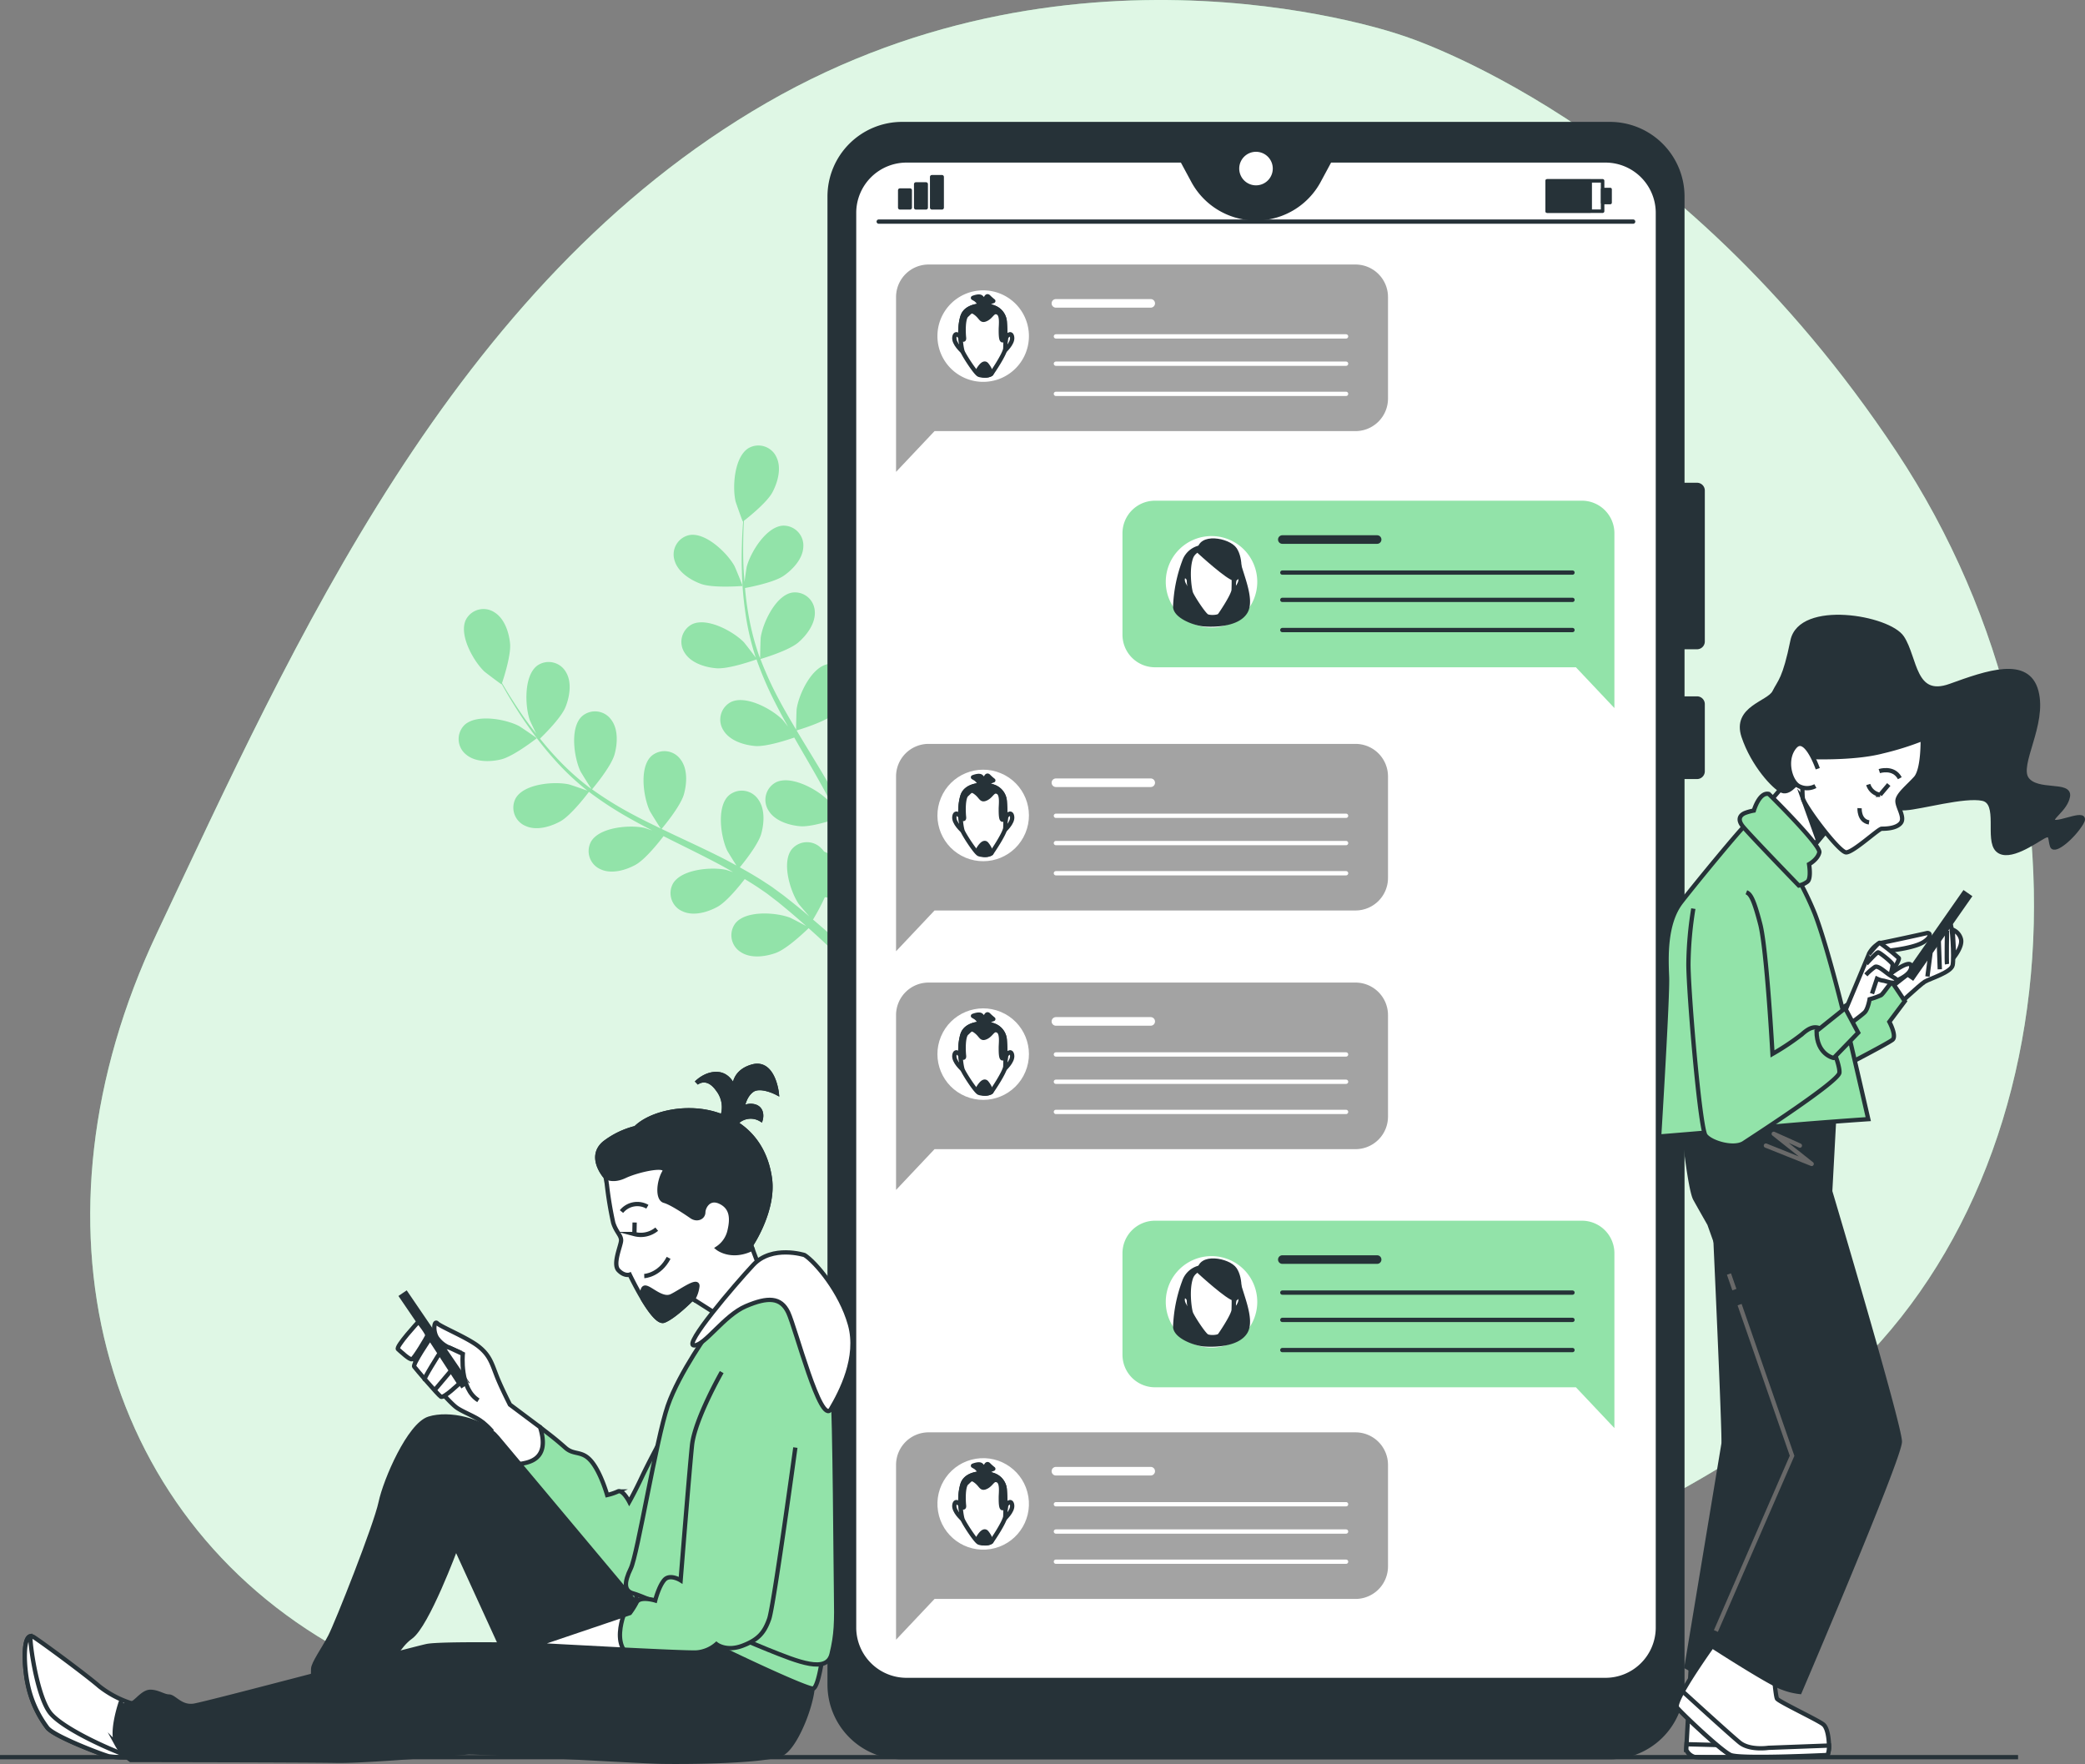 <svg xmlns="http://www.w3.org/2000/svg" width="537.552" height="454.812" viewBox="0 0 537.552 454.812">
  <rect x="0" y="0" width="537.552" height="454.812" fill="#808080" stroke="none"/>
  <g id="Group_53" data-name="Group 53" transform="translate(-99 -29.897)">
    <g id="Background_Simple" data-name="Background Simple">
      <g id="Group_1" data-name="Group 1">
        <path id="Path_1" data-name="Path 1" d="M460.418,39.006s-82.64-29.384-163.76,17.4S174.606,196.057,139.457,270.45,124.54,420.513,186.465,455.016s104.031-16.359,190.9-18.835,110.234,9.942,182.319-39.132S644.8,232.078,587.937,146.323,460.418,39.006,460.418,39.006Z" fill="#92e3a9"/>
        <path id="Path_2" data-name="Path 2" d="M460.418,39.006s-82.64-29.384-163.76,17.4S174.606,196.057,139.457,270.45,124.54,420.513,186.465,455.016s104.031-16.359,190.9-18.835,110.234,9.942,182.319-39.132S644.8,232.078,587.937,146.323,460.418,39.006,460.418,39.006Z" fill="#fff" opacity="0.7"/>
      </g>
    </g>
    <g id="Plants">
      <g id="Group_2" data-name="Group 2">
        <path id="Path_3" data-name="Path 3" d="M228.143,225.688c3.291-.779,9.249-5.469,9.253-5.473.062-.049-4.283-2.988-4.579-3.143-3.42-1.782-11.075-3.215-14.15-.182a5.112,5.112,0,0,0,.569,7.585C221.586,226.418,225.34,226.352,228.143,225.688Z" fill="#92e3a9"/>
        <path id="Path_4" data-name="Path 4" d="M243.426,241.671c2.851-1.556,7.081-7.189,7.416-7.639a90.421,90.421,0,0,0,10.1,6.612c2.038,1.164,4.128,2.272,6.236,3.357-1.036-.352-1.966-.659-2.1-.688-3.77-.816-11.532-.176-13.7,3.561a5.111,5.111,0,0,0,2.551,7.165c2.779,1.254,6.384.2,8.912-1.182,2.565-1.4,6.269-6.13,7.232-7.395.813.408,1.62.825,2.435,1.229,3.91,1.941,7.82,3.862,11.6,5.864,1.332.7,2.616,1.447,3.906,2.186-.921-.312-1.7-.567-1.822-.593-3.769-.816-11.532-.177-13.7,3.561a5.11,5.11,0,0,0,2.552,7.165c2.778,1.254,6.383.2,8.911-1.182,2.449-1.337,5.9-5.671,7.057-7.169,1.3.8,2.6,1.592,3.818,2.422.821.586,1.652,1.093,2.443,1.726l2.367,1.816c1.462,1.209,2.979,2.448,4.376,3.664.978.837,1.9,1.654,2.82,2.475-1.317-.718-3.925-2.067-4.156-2.155-3.6-1.377-11.371-1.921-14.077,1.445a5.111,5.111,0,0,0,1.436,7.469c2.557,1.661,6.28,1.163,8.988.182,2.981-1.08,7.841-5.792,8.444-6.384,1.527,1.362,3,2.7,4.368,3.988,3.689,3.449,6.79,6.553,9.218,9.06l2.3-1.725c-2.55-2.527-5.842-5.691-9.785-9.222-1.545-1.389-3.224-2.843-4.961-4.32a55.94,55.94,0,0,0,3.053-5.768c3.2.586,9.416-.577,10.217-.732.521,1.978,1.011,3.907,1.443,5.735,1.139,4.77,2,8.971,2.636,12.35l2.5-1.875c-.683-3.154-1.552-6.9-2.65-11.1-.522-2.011-1.12-4.15-1.755-6.341.752-.352,6.877-3.265,8.933-5.685,1.865-2.2,3.63-5.51,2.968-8.486a5.111,5.111,0,0,0-6.5-3.953c-4.1,1.359-6.3,8.83-6.269,12.687,0,.228.3,2.693.513,4.246-.264-.894-.511-1.764-.794-2.681-.547-1.816-1.147-3.612-1.786-5.548q-.51-1.384-1.033-2.8c-.325-.942-.788-1.9-1.182-2.854-.959-2.2-2.039-4.389-3.175-6.567,1.59-.484,7.209-2.281,9.394-4.177s4.423-4.9,4.219-7.939a5.112,5.112,0,0,0-5.824-4.892c-4.258.723-7.567,7.775-8.119,11.591-.034.239-.122,3.022-.14,4.552-.693-1.3-1.379-2.61-2.123-3.906-2.147-3.742-4.437-7.464-6.7-11.187-.7-1.14-1.375-2.284-2.059-3.427.567-.166,7.292-2.158,9.74-4.282,2.177-1.886,4.424-4.9,4.219-7.938a5.111,5.111,0,0,0-5.824-4.892c-4.258.723-7.567,7.774-8.118,11.591-.041.288-.162,4.293-.143,5.313-1.505-2.518-2.983-5.04-4.338-7.587a89.852,89.852,0,0,1-4.862-10.613c.265-.077,7.293-2.125,9.8-4.3,2.176-1.888,4.423-4.9,4.218-7.939a5.111,5.111,0,0,0-5.824-4.892c-4.258.723-7.566,7.774-8.118,11.591-.043.3-.17,4.609-.137,5.392-.08-.212-.185-.423-.262-.634a65.908,65.908,0,0,1-2.87-11.343c-.37-2.126-.6-4.18-.786-6.183,1.348-.247,7.5-1.444,9.969-3.152,2.37-1.638,4.935-4.382,5.065-7.427a5.11,5.11,0,0,0-5.251-5.5c-4.312.251-8.375,6.9-9.342,10.629-.053.2-.359,2.326-.56,3.876-.068-.906-.156-1.839-.205-2.707-.19-3.26-.163-6.257-.118-8.912.038-1.509.1-2.873.176-4.148,1.2-.933,5.97-4.752,7.353-7.36,1.349-2.545,2.36-6.162,1.072-8.925a5.11,5.11,0,0,0-7.2-2.463c-3.71,2.209-4.255,9.979-3.393,13.738.075.325,1.824,5.271,1.887,5.224l.073-.057c-.1,1.226-.184,2.542-.251,3.981-.1,2.659-.2,5.664-.076,8.941a90.786,90.786,0,0,0,.887,10.555,66.678,66.678,0,0,0,2.66,11.548c.014.044.036.088.05.132-.742-1.024-2.912-3.82-3.1-4.016-2.694-2.759-9.521-6.509-13.388-4.586a5.111,5.111,0,0,0-1.825,7.384c1.626,2.579,5.214,3.687,8.085,3.931,3.236.274,9.872-2.09,10.4-2.28a90.476,90.476,0,0,0,4.777,11.087c1.058,2.1,2.189,4.171,3.35,6.24-.67-.866-1.276-1.634-1.373-1.733-2.694-2.759-9.52-6.508-13.387-4.585a5.111,5.111,0,0,0-1.825,7.384c1.626,2.579,5.214,3.686,8.085,3.93,2.912.247,8.609-1.655,10.11-2.179.454.789.9,1.582,1.355,2.369,2.189,3.776,4.391,7.535,6.437,11.288.722,1.322,1.383,2.651,2.051,3.977-.6-.767-1.105-1.409-1.193-1.5-2.693-2.76-9.52-6.509-13.387-4.585a5.11,5.11,0,0,0-1.825,7.384c1.626,2.578,5.215,3.686,8.085,3.93,2.779.236,8.054-1.473,9.841-2.086.641,1.379,1.288,2.76,1.848,4.125.362.942.775,1.823,1.086,2.788q.49,1.425.973,2.82c.552,1.816,1.133,3.685,1.628,5.47.353,1.239.667,2.425.987,3.62-.7-1.324-2.134-3.889-2.278-4.089a19.841,19.841,0,0,0-7.927-6.12,5.973,5.973,0,0,0-.735-.861,5.111,5.111,0,0,0-7.6.288c-2.669,3.4-.385,10.842,1.771,14.04.127.188,1.735,2.081,2.769,3.258-.713-.6-1.4-1.189-2.14-1.8-1.459-1.212-2.95-2.38-4.55-3.642l-2.406-1.763c-.791-.607-1.7-1.146-2.56-1.729-2.016-1.308-4.122-2.536-6.271-3.726,1.058-1.281,4.753-5.879,5.531-8.666s.988-6.525-.861-8.949a5.112,5.112,0,0,0-7.557-.867c-3.152,2.952-2.022,10.658-.376,14.146.1.218,1.565,2.587,2.393,3.873-1.3-.705-2.589-1.415-3.924-2.086-3.856-1.937-7.82-3.777-11.765-5.631-1.209-.568-2.406-1.147-3.608-1.723.382-.451,4.892-5.823,5.762-8.945.774-2.774.988-6.524-.86-8.948a5.111,5.111,0,0,0-7.556-.867c-3.153,2.952-2.023,10.658-.378,14.146.125.263,2.234,3.669,2.812,4.509-2.644-1.268-5.268-2.557-7.8-3.933a90.064,90.064,0,0,1-9.91-6.171c.178-.21,4.911-5.795,5.8-8.993.774-2.774.988-6.523-.861-8.948a5.111,5.111,0,0,0-7.556-.867c-3.153,2.952-2.022,10.659-.376,14.146.129.274,2.4,3.938,2.859,4.573-.183-.133-.387-.25-.568-.385a65.878,65.878,0,0,1-8.652-7.876c-1.48-1.571-2.808-3.154-4.065-4.724.988-.95,5.455-5.341,6.576-8.129,1.073-2.673,1.7-6.376.127-8.989a5.111,5.111,0,0,0-7.416-1.692c-3.457,2.588-3.18,10.372-1.927,14.019.068.2.984,2.138,1.67,3.542-.556-.718-1.144-1.448-1.663-2.145-1.957-2.614-3.588-5.129-5.015-7.368-.8-1.28-1.5-2.453-2.142-3.557.483-1.438,2.358-7.257,2.073-10.2-.279-2.867-1.431-6.441-4.03-8.036a5.112,5.112,0,0,0-7.361,1.915c-1.876,3.891,1.957,10.671,4.75,13.331.241.23,4.429,3.391,4.455,3.316l.029-.086c.6,1.074,1.249,2.22,1.987,3.457,1.381,2.275,2.961,4.832,4.869,7.5a90.805,90.805,0,0,0,6.563,8.314,66.775,66.775,0,0,0,8.589,8.165c.037.028.079.053.116.082-1.184-.446-4.538-1.579-4.805-1.637-3.77-.816-11.532-.177-13.7,3.56a5.112,5.112,0,0,0,2.551,7.166C237.293,244.107,240.9,243.051,243.426,241.671Z" fill="#92e3a9"/>
        <path id="Path_5" data-name="Path 5" d="M290.444,180.961c.079-.006-1.924-4.856-2.085-5.147-1.869-3.373-7.464-8.792-11.7-7.958a5.11,5.11,0,0,0-3.71,6.639c.888,2.917,4.056,4.933,6.76,5.927C282.882,181.587,290.439,180.962,290.444,180.961Z" fill="#92e3a9"/>
      </g>
    </g>
    <g id="Device">
      <g id="Group_6" data-name="Group 6">
        <g id="Group_5" data-name="Group 5">
          <path id="Path_6" data-name="Path 6" d="M512.739,71.263H441.85L438.9,76.731a18.393,18.393,0,0,1-32.163,0l-2.948-5.468H332.9a13.521,13.521,0,0,0-13.7,13.339V449.657A13.521,13.521,0,0,0,332.9,463H512.739a13.521,13.521,0,0,0,13.7-13.339V84.6A13.521,13.521,0,0,0,512.739,71.263Z" fill="#fff"/>
          <g id="Group_3" data-name="Group 3">
            <rect id="Rectangle_1" data-name="Rectangle 1" width="14.294" height="7.838" transform="translate(497.886 76.51)" fill="none" stroke="#263238" stroke-linecap="round" stroke-linejoin="round" stroke-width="0.911"/>
            <rect id="Rectangle_2" data-name="Rectangle 2" width="11.147" height="7.838" transform="translate(497.886 76.51)" fill="#263238" stroke="#263238" stroke-linecap="round" stroke-linejoin="round" stroke-width="0.804"/>
            <rect id="Rectangle_3" data-name="Rectangle 3" width="2.014" height="3.452" transform="translate(512.15 78.703)" fill="#263238" stroke="#263238" stroke-linecap="round" stroke-linejoin="round" stroke-width="0.804"/>
          </g>
          <g id="Group_4" data-name="Group 4">
            <rect id="Rectangle_4" data-name="Rectangle 4" width="2.62" height="4.493" transform="translate(331.011 78.942)" fill="#263238" stroke="#263238" stroke-linecap="round" stroke-linejoin="round" stroke-width="0.98"/>
            <rect id="Rectangle_5" data-name="Rectangle 5" width="2.621" height="6.07" transform="translate(335.129 77.365)" fill="#263238" stroke="#263238" stroke-linecap="round" stroke-linejoin="round" stroke-width="0.98"/>
            <rect id="Rectangle_6" data-name="Rectangle 6" width="2.621" height="7.934" transform="translate(339.247 75.501)" fill="#263238" stroke="#263238" stroke-linecap="round" stroke-linejoin="round" stroke-width="0.98"/>
          </g>
          <line id="Line_1" data-name="Line 1" x2="194.51" transform="translate(325.548 87.028)" fill="none" stroke="#263238" stroke-linecap="round" stroke-linejoin="round" stroke-width="1.109"/>
        </g>
        <path id="Path_7" data-name="Path 7" d="M536.529,196.729a1.449,1.449,0,0,0,1.449-1.448V156.356a1.449,1.449,0,0,0-1.449-1.449H532.75V80.563a18.688,18.688,0,0,0-18.688-18.688H331.58a18.688,18.688,0,0,0-18.688,18.688V464.216A18.688,18.688,0,0,0,331.58,482.9H514.062a18.688,18.688,0,0,0,18.688-18.688V230.187h3.779a1.449,1.449,0,0,0,1.449-1.449V211.421a1.449,1.449,0,0,0-1.449-1.448H532.75V196.729ZM526.436,449.657A13.521,13.521,0,0,1,512.739,463H332.9a13.521,13.521,0,0,1-13.7-13.339V84.6a13.521,13.521,0,0,1,13.7-13.339h70.889l2.948,5.468a18.393,18.393,0,0,0,32.163,0l2.947-5.468h70.889a13.521,13.521,0,0,1,13.7,13.339Z" fill="#263238" stroke="#263238" stroke-linecap="round" stroke-linejoin="round" stroke-width="1.109"/>
        <path id="Path_8" data-name="Path 8" d="M427.7,73.355a4.879,4.879,0,1,0-4.879,4.879A4.879,4.879,0,0,0,427.7,73.355Z" fill="#fff" stroke="#263238" stroke-linecap="round" stroke-linejoin="round" stroke-width="1.109"/>
      </g>
    </g>
    <g id="Text_Balloons" data-name="Text Balloons">
      <g id="Group_33" data-name="Group 33">
        <g id="Group_10" data-name="Group 10">
          <path id="Path_9" data-name="Path 9" d="M448.464,98.09H338.408a8.388,8.388,0,0,0-8.388,8.388v45.071l9.922-10.51H448.464a8.389,8.389,0,0,0,8.388-8.389V106.478A8.389,8.389,0,0,0,448.464,98.09Z" fill="#a3a3a3"/>
          <g id="Group_8" data-name="Group 8">
            <path id="Path_10" data-name="Path 10" d="M364.277,116.54a11.795,11.795,0,1,0-11.794,11.8A11.794,11.794,0,0,0,364.277,116.54Z" fill="#fff"/>
            <g id="Group_7" data-name="Group 7">
              <path id="Path_11" data-name="Path 11" d="M358.433,116.8s1.238-1.651,1.513,0-2.113,3.711-2.113,3.711Z" fill="#fff" stroke="#263238" stroke-linecap="round" stroke-linejoin="round" stroke-width="1.109"/>
              <path id="Path_12" data-name="Path 12" d="M346.575,116.8s-1.238-1.651-1.513,0,2.112,3.711,2.112,3.711Z" fill="#fff" stroke="#263238" stroke-linecap="round" stroke-linejoin="round" stroke-width="1.109"/>
              <path id="Path_13" data-name="Path 13" d="M352.919,108.667s-4.668-.359-5.745,2.752-.359,8.139,0,9.1,3.351,5.625,4.189,5.984,2.873.24,3.232-.239,3.351-4.907,3.59-6.463a58.118,58.118,0,0,0-.132-6.86,4.269,4.269,0,0,0-2.631-3.716A7.859,7.859,0,0,0,352.919,108.667Z" fill="#fff" stroke="#263238" stroke-linecap="round" stroke-linejoin="round" stroke-width="1.109"/>
              <path id="Path_14" data-name="Path 14" d="M358.053,112.937a4.269,4.269,0,0,0-2.631-3.716,7.859,7.859,0,0,0-2.5-.554s-4.668-.359-5.745,2.752a15.225,15.225,0,0,0-.531,5.466c.235.274,1.012,1.109.895.056-.138-1.238-.275-4.952.688-5.777s1.1-1.514,2.476-.413,1.238,2.063,2.614,1.376,1.65-2.2,2.888-1.651.826,3.164.826,4.4,0,3.577.825,2.476a3.227,3.227,0,0,0,.366-.746C358.182,115.35,358.113,113.985,358.053,112.937Z" fill="#263238" stroke="#263238" stroke-linecap="round" stroke-linejoin="round" stroke-width="1.109"/>
              <path id="Path_15" data-name="Path 15" d="M350.93,125.748s1.476-2.952,2.416-1.879a6.249,6.249,0,0,1,1.249,2.391A2.788,2.788,0,0,1,350.93,125.748Z" fill="#263238" stroke="#263238" stroke-linecap="round" stroke-linejoin="round" stroke-width="1.109"/>
              <path id="Path_16" data-name="Path 16" d="M351.6,108.437a3.3,3.3,0,0,0-1.073-1.342l-.671-.4s1.61-.671,2.147-.134a11.31,11.31,0,0,1,.939,1.073s.269-1.878.94-1.207a12.608,12.608,0,0,0,1.207,1.073s-1.878.537-1.878,1.879" fill="#263238" stroke="#263238" stroke-linecap="round" stroke-linejoin="round" stroke-width="1.109"/>
            </g>
          </g>
          <g id="Group_9" data-name="Group 9">
            <line id="Line_2" data-name="Line 2" x2="24.443" transform="translate(371.232 108.106)" fill="none" stroke="#fff" stroke-linecap="round" stroke-linejoin="round" stroke-width="2.218"/>
            <line id="Line_3" data-name="Line 3" x2="74.809" transform="translate(371.232 116.624)" fill="none" stroke="#fff" stroke-linecap="round" stroke-linejoin="round" stroke-width="1.109"/>
            <line id="Line_4" data-name="Line 4" x2="74.809" transform="translate(371.232 123.661)" fill="none" stroke="#fff" stroke-linecap="round" stroke-linejoin="round" stroke-width="1.109"/>
            <line id="Line_5" data-name="Line 5" x2="74.809" transform="translate(371.232 131.438)" fill="none" stroke="#fff" stroke-linecap="round" stroke-linejoin="round" stroke-width="1.109"/>
          </g>
        </g>
        <g id="Group_15" data-name="Group 15">
          <g id="Group_12" data-name="Group 12">
            <path id="Path_17" data-name="Path 17" d="M506.84,158.977H396.784a8.389,8.389,0,0,0-8.389,8.388v26.172a8.389,8.389,0,0,0,8.389,8.389H505.3l9.923,10.51V167.365A8.388,8.388,0,0,0,506.84,158.977Z" fill="#92e3a9"/>
            <g id="Group_11" data-name="Group 11">
              <line id="Line_6" data-name="Line 6" x2="24.442" transform="translate(429.608 168.993)" fill="none" stroke="#263238" stroke-linecap="round" stroke-linejoin="round" stroke-width="2.218"/>
              <line id="Line_7" data-name="Line 7" x2="74.809" transform="translate(429.608 177.512)" fill="none" stroke="#263238" stroke-linecap="round" stroke-linejoin="round" stroke-width="1.109"/>
              <line id="Line_8" data-name="Line 8" x2="74.809" transform="translate(429.608 184.548)" fill="none" stroke="#263238" stroke-linecap="round" stroke-linejoin="round" stroke-width="1.109"/>
              <line id="Line_9" data-name="Line 9" x2="74.809" transform="translate(429.608 192.325)" fill="none" stroke="#263238" stroke-linecap="round" stroke-linejoin="round" stroke-width="1.109"/>
            </g>
          </g>
          <g id="Group_14" data-name="Group 14">
            <path id="Path_18" data-name="Path 18" d="M423.145,179.894a11.794,11.794,0,1,0-11.794,11.794A11.794,11.794,0,0,0,423.145,179.894Z" fill="#fff"/>
            <g id="Group_13" data-name="Group 13">
              <path id="Path_19" data-name="Path 19" d="M409.868,170.934a5.5,5.5,0,0,0-5.573,3.816,36.843,36.843,0,0,0-2.3,11.524c0,2.438,4.83,4.365,7.471,4.568s8.582.1,10.613-3.149-1.268-9.852-2.081-13.915S412.712,170.731,409.868,170.934Z" fill="#263238" stroke="#263238" stroke-linecap="round" stroke-linejoin="round" stroke-width="1.109"/>
              <path id="Path_20" data-name="Path 20" d="M417.3,179.083s1.238-1.65,1.514,0-2.113,3.712-2.113,3.712Z" fill="#fff" stroke="#263238" stroke-linecap="round" stroke-linejoin="round" stroke-width="1.109"/>
              <path id="Path_21" data-name="Path 21" d="M405.443,179.083s-1.238-1.65-1.513,0,2.112,3.712,2.112,3.712Z" fill="#fff" stroke="#263238" stroke-linecap="round" stroke-linejoin="round" stroke-width="1.109"/>
              <path id="Path_22" data-name="Path 22" d="M411.787,170.947s-4.668-.36-5.745,2.752-.359,8.138,0,9.1,3.351,5.625,4.189,5.984,2.872.239,3.231-.24,3.351-4.906,3.591-6.462a58.119,58.119,0,0,0-.132-6.86,4.269,4.269,0,0,0-2.631-3.716A7.858,7.858,0,0,0,411.787,170.947Z" fill="#fff" stroke="#263238" stroke-linecap="round" stroke-linejoin="round" stroke-width="1.109"/>
            </g>
            <path id="Path_23" data-name="Path 23" d="M408.243,172.153s7.544,6.93,9.057,6.93,1.71-5.1.085-7.54S408.04,167.684,408.243,172.153Z" fill="#263238" stroke="#263238" stroke-linecap="round" stroke-linejoin="round" stroke-width="1.109"/>
          </g>
        </g>
        <g id="Group_19" data-name="Group 19">
          <path id="Path_24" data-name="Path 24" d="M448.464,221.675H338.408a8.388,8.388,0,0,0-8.388,8.388v45.071l9.922-10.51H448.464a8.389,8.389,0,0,0,8.388-8.389V230.063A8.389,8.389,0,0,0,448.464,221.675Z" fill="#a3a3a3"/>
          <g id="Group_17" data-name="Group 17">
            <circle id="Ellipse_1" data-name="Ellipse 1" cx="11.795" cy="11.795" r="11.795" transform="translate(337.053 246.462) rotate(-67.328)" fill="#fff"/>
            <g id="Group_16" data-name="Group 16">
              <path id="Path_25" data-name="Path 25" d="M358.433,240.389s1.238-1.651,1.513,0-2.113,3.711-2.113,3.711Z" fill="#fff" stroke="#263238" stroke-linecap="round" stroke-linejoin="round" stroke-width="1.109"/>
              <path id="Path_26" data-name="Path 26" d="M346.575,240.389s-1.238-1.651-1.513,0,2.112,3.711,2.112,3.711Z" fill="#fff" stroke="#263238" stroke-linecap="round" stroke-linejoin="round" stroke-width="1.109"/>
              <path id="Path_27" data-name="Path 27" d="M352.919,232.252s-4.668-.359-5.745,2.753-.359,8.138,0,9.1,3.351,5.625,4.189,5.984,2.873.24,3.232-.239,3.351-4.907,3.59-6.463a58.118,58.118,0,0,0-.132-6.86,4.269,4.269,0,0,0-2.631-3.716A7.886,7.886,0,0,0,352.919,232.252Z" fill="#fff" stroke="#263238" stroke-linecap="round" stroke-linejoin="round" stroke-width="1.109"/>
              <path id="Path_28" data-name="Path 28" d="M358.053,236.522a4.269,4.269,0,0,0-2.631-3.716,7.886,7.886,0,0,0-2.5-.554s-4.668-.359-5.745,2.753a15.217,15.217,0,0,0-.531,5.465c.235.274,1.012,1.109.895.057-.138-1.239-.275-4.953.688-5.778s1.1-1.514,2.476-.413,1.238,2.064,2.614,1.376,1.65-2.2,2.888-1.651.826,3.164.826,4.4,0,3.577.825,2.476a3.228,3.228,0,0,0,.366-.746C358.182,238.935,358.113,237.57,358.053,236.522Z" fill="#263238" stroke="#263238" stroke-linecap="round" stroke-linejoin="round" stroke-width="1.109"/>
              <path id="Path_29" data-name="Path 29" d="M350.93,249.333s1.476-2.952,2.416-1.879a6.249,6.249,0,0,1,1.249,2.391A2.788,2.788,0,0,1,350.93,249.333Z" fill="#263238" stroke="#263238" stroke-linecap="round" stroke-linejoin="round" stroke-width="1.109"/>
              <path id="Path_30" data-name="Path 30" d="M351.6,232.022a3.3,3.3,0,0,0-1.073-1.342l-.671-.4s1.61-.671,2.147-.134a11.245,11.245,0,0,1,.939,1.074s.269-1.879.94-1.208a12.609,12.609,0,0,0,1.207,1.073s-1.878.537-1.878,1.879" fill="#263238" stroke="#263238" stroke-linecap="round" stroke-linejoin="round" stroke-width="1.109"/>
            </g>
          </g>
          <g id="Group_18" data-name="Group 18">
            <line id="Line_10" data-name="Line 10" x2="24.443" transform="translate(371.232 231.691)" fill="none" stroke="#fff" stroke-linecap="round" stroke-linejoin="round" stroke-width="2.218"/>
            <line id="Line_11" data-name="Line 11" x2="74.809" transform="translate(371.232 240.21)" fill="none" stroke="#fff" stroke-linecap="round" stroke-linejoin="round" stroke-width="1.109"/>
            <line id="Line_12" data-name="Line 12" x2="74.809" transform="translate(371.232 247.246)" fill="none" stroke="#fff" stroke-linecap="round" stroke-linejoin="round" stroke-width="1.109"/>
            <line id="Line_13" data-name="Line 13" x2="74.809" transform="translate(371.232 255.023)" fill="none" stroke="#fff" stroke-linecap="round" stroke-linejoin="round" stroke-width="1.109"/>
          </g>
        </g>
        <g id="Group_23" data-name="Group 23">
          <path id="Path_31" data-name="Path 31" d="M448.464,283.207H338.408a8.387,8.387,0,0,0-8.388,8.388v45.071l9.922-10.51H448.464a8.389,8.389,0,0,0,8.388-8.389V291.6A8.388,8.388,0,0,0,448.464,283.207Z" fill="#a3a3a3"/>
          <g id="Group_21" data-name="Group 21">
            <circle id="Ellipse_2" data-name="Ellipse 2" cx="11.795" cy="11.795" r="11.795" transform="translate(337.053 307.994) rotate(-67.328)" fill="#fff"/>
            <g id="Group_20" data-name="Group 20">
              <path id="Path_32" data-name="Path 32" d="M358.433,301.921s1.238-1.651,1.513,0-2.113,3.711-2.113,3.711Z" fill="#fff" stroke="#263238" stroke-linecap="round" stroke-linejoin="round" stroke-width="1.109"/>
              <path id="Path_33" data-name="Path 33" d="M346.575,301.921s-1.238-1.651-1.513,0,2.112,3.711,2.112,3.711Z" fill="#fff" stroke="#263238" stroke-linecap="round" stroke-linejoin="round" stroke-width="1.109"/>
              <path id="Path_34" data-name="Path 34" d="M352.919,293.784s-4.668-.359-5.745,2.752-.359,8.139,0,9.1,3.351,5.625,4.189,5.984,2.873.239,3.232-.239,3.351-4.907,3.59-6.463a58.118,58.118,0,0,0-.132-6.86,4.269,4.269,0,0,0-2.631-3.716A7.886,7.886,0,0,0,352.919,293.784Z" fill="#fff" stroke="#263238" stroke-linecap="round" stroke-linejoin="round" stroke-width="1.109"/>
              <path id="Path_35" data-name="Path 35" d="M358.053,298.054a4.269,4.269,0,0,0-2.631-3.716,7.858,7.858,0,0,0-2.5-.554s-4.668-.359-5.745,2.752a15.225,15.225,0,0,0-.531,5.466c.235.274,1.012,1.109.895.056-.138-1.238-.275-4.952.688-5.777s1.1-1.514,2.476-.413,1.238,2.063,2.614,1.376,1.65-2.2,2.888-1.651.826,3.164.826,4.4,0,3.577.825,2.476a3.228,3.228,0,0,0,.366-.746C358.182,300.467,358.113,299.1,358.053,298.054Z" fill="#263238" stroke="#263238" stroke-linecap="round" stroke-linejoin="round" stroke-width="1.109"/>
              <path id="Path_36" data-name="Path 36" d="M350.93,310.865s1.476-2.952,2.416-1.879a6.249,6.249,0,0,1,1.249,2.391A2.788,2.788,0,0,1,350.93,310.865Z" fill="#263238" stroke="#263238" stroke-linecap="round" stroke-linejoin="round" stroke-width="1.109"/>
              <path id="Path_37" data-name="Path 37" d="M351.6,293.554a3.3,3.3,0,0,0-1.073-1.342l-.671-.4s1.61-.671,2.147-.134a11.312,11.312,0,0,1,.939,1.073s.269-1.878.94-1.207a12.607,12.607,0,0,0,1.207,1.073s-1.878.537-1.878,1.879" fill="#263238" stroke="#263238" stroke-linecap="round" stroke-linejoin="round" stroke-width="1.109"/>
            </g>
          </g>
          <g id="Group_22" data-name="Group 22">
            <line id="Line_14" data-name="Line 14" x2="24.443" transform="translate(371.232 293.223)" fill="none" stroke="#fff" stroke-linecap="round" stroke-linejoin="round" stroke-width="2.218"/>
            <line id="Line_15" data-name="Line 15" x2="74.809" transform="translate(371.232 301.741)" fill="none" stroke="#fff" stroke-linecap="round" stroke-linejoin="round" stroke-width="1.109"/>
            <line id="Line_16" data-name="Line 16" x2="74.809" transform="translate(371.232 308.778)" fill="none" stroke="#fff" stroke-linecap="round" stroke-linejoin="round" stroke-width="1.109"/>
            <line id="Line_17" data-name="Line 17" x2="74.809" transform="translate(371.232 316.555)" fill="none" stroke="#fff" stroke-linecap="round" stroke-linejoin="round" stroke-width="1.109"/>
          </g>
        </g>
        <g id="Group_27" data-name="Group 27">
          <path id="Path_38" data-name="Path 38" d="M448.464,399.163H338.408a8.388,8.388,0,0,0-8.388,8.388v45.071l9.922-10.51H448.464a8.389,8.389,0,0,0,8.388-8.389V407.551A8.389,8.389,0,0,0,448.464,399.163Z" fill="#a3a3a3"/>
          <g id="Group_25" data-name="Group 25">
            <circle id="Ellipse_3" data-name="Ellipse 3" cx="11.795" cy="11.795" r="11.795" transform="translate(338.945 407.868) rotate(-9.252)" fill="#fff"/>
            <g id="Group_24" data-name="Group 24">
              <path id="Path_39" data-name="Path 39" d="M358.433,417.877s1.238-1.651,1.513,0-2.113,3.711-2.113,3.711Z" fill="#fff" stroke="#263238" stroke-linecap="round" stroke-linejoin="round" stroke-width="1.109"/>
              <path id="Path_40" data-name="Path 40" d="M346.575,417.877s-1.238-1.651-1.513,0,2.112,3.711,2.112,3.711Z" fill="#fff" stroke="#263238" stroke-linecap="round" stroke-linejoin="round" stroke-width="1.109"/>
              <path id="Path_41" data-name="Path 41" d="M352.919,409.74s-4.668-.359-5.745,2.753-.359,8.138,0,9.1,3.351,5.625,4.189,5.984,2.873.24,3.232-.239,3.351-4.907,3.59-6.463a58.1,58.1,0,0,0-.132-6.859,4.269,4.269,0,0,0-2.631-3.717A7.913,7.913,0,0,0,352.919,409.74Z" fill="#fff" stroke="#263238" stroke-linecap="round" stroke-linejoin="round" stroke-width="1.109"/>
              <path id="Path_42" data-name="Path 42" d="M358.053,414.011a4.269,4.269,0,0,0-2.631-3.717,7.913,7.913,0,0,0-2.5-.554s-4.668-.359-5.745,2.753a15.22,15.22,0,0,0-.531,5.465c.235.274,1.012,1.11.895.057-.138-1.239-.275-4.952.688-5.778s1.1-1.513,2.476-.413,1.238,2.064,2.614,1.376,1.65-2.2,2.888-1.651.826,3.164.826,4.4,0,3.577.825,2.476a3.217,3.217,0,0,0,.366-.745C358.182,416.423,358.113,415.058,358.053,414.011Z" fill="#263238" stroke="#263238" stroke-linecap="round" stroke-linejoin="round" stroke-width="1.109"/>
              <path id="Path_43" data-name="Path 43" d="M350.93,426.821s1.476-2.952,2.416-1.879a6.249,6.249,0,0,1,1.249,2.391A2.788,2.788,0,0,1,350.93,426.821Z" fill="#263238" stroke="#263238" stroke-linecap="round" stroke-linejoin="round" stroke-width="1.109"/>
              <path id="Path_44" data-name="Path 44" d="M351.6,409.51a3.3,3.3,0,0,0-1.073-1.342l-.671-.4s1.61-.671,2.147-.134a11.246,11.246,0,0,1,.939,1.074s.269-1.879.94-1.208a12.722,12.722,0,0,0,1.207,1.074s-1.878.536-1.878,1.878" fill="#263238" stroke="#263238" stroke-linecap="round" stroke-linejoin="round" stroke-width="1.109"/>
            </g>
          </g>
          <g id="Group_26" data-name="Group 26">
            <line id="Line_18" data-name="Line 18" x2="24.443" transform="translate(371.232 409.18)" fill="none" stroke="#fff" stroke-linecap="round" stroke-linejoin="round" stroke-width="2.218"/>
            <line id="Line_19" data-name="Line 19" x2="74.809" transform="translate(371.232 417.698)" fill="none" stroke="#fff" stroke-linecap="round" stroke-linejoin="round" stroke-width="1.109"/>
            <line id="Line_20" data-name="Line 20" x2="74.809" transform="translate(371.232 424.734)" fill="none" stroke="#fff" stroke-linecap="round" stroke-linejoin="round" stroke-width="1.109"/>
            <line id="Line_21" data-name="Line 21" x2="74.809" transform="translate(371.232 432.511)" fill="none" stroke="#fff" stroke-linecap="round" stroke-linejoin="round" stroke-width="1.109"/>
          </g>
        </g>
        <g id="Group_32" data-name="Group 32">
          <g id="Group_29" data-name="Group 29">
            <path id="Path_45" data-name="Path 45" d="M506.84,344.6H396.784a8.388,8.388,0,0,0-8.389,8.388v26.172a8.388,8.388,0,0,0,8.389,8.388H505.3l9.923,10.511V352.992A8.387,8.387,0,0,0,506.84,344.6Z" fill="#92e3a9"/>
            <g id="Group_28" data-name="Group 28">
              <line id="Line_22" data-name="Line 22" x2="24.442" transform="translate(429.608 354.62)" fill="none" stroke="#263238" stroke-linecap="round" stroke-linejoin="round" stroke-width="2.218"/>
              <line id="Line_23" data-name="Line 23" x2="74.809" transform="translate(429.608 363.138)" fill="none" stroke="#263238" stroke-linecap="round" stroke-linejoin="round" stroke-width="1.109"/>
              <line id="Line_24" data-name="Line 24" x2="74.809" transform="translate(429.608 370.175)" fill="none" stroke="#263238" stroke-linecap="round" stroke-linejoin="round" stroke-width="1.109"/>
              <line id="Line_25" data-name="Line 25" x2="74.809" transform="translate(429.608 377.952)" fill="none" stroke="#263238" stroke-linecap="round" stroke-linejoin="round" stroke-width="1.109"/>
            </g>
          </g>
          <g id="Group_31" data-name="Group 31">
            <path id="Path_46" data-name="Path 46" d="M423.145,365.52a11.794,11.794,0,1,0-11.794,11.8A11.794,11.794,0,0,0,423.145,365.52Z" fill="#fff"/>
            <g id="Group_30" data-name="Group 30">
              <path id="Path_47" data-name="Path 47" d="M409.868,356.561a5.5,5.5,0,0,0-5.573,3.816,36.838,36.838,0,0,0-2.3,11.524c0,2.438,4.83,4.365,7.471,4.568s8.582.1,10.613-3.149-1.268-9.852-2.081-13.915S412.712,356.358,409.868,356.561Z" fill="#263238" stroke="#263238" stroke-linecap="round" stroke-linejoin="round" stroke-width="1.109"/>
              <path id="Path_48" data-name="Path 48" d="M417.3,364.71s1.238-1.651,1.514,0-2.113,3.712-2.113,3.712Z" fill="#fff" stroke="#263238" stroke-linecap="round" stroke-linejoin="round" stroke-width="1.109"/>
              <path id="Path_49" data-name="Path 49" d="M405.443,364.71s-1.238-1.651-1.513,0,2.112,3.712,2.112,3.712Z" fill="#fff" stroke="#263238" stroke-linecap="round" stroke-linejoin="round" stroke-width="1.109"/>
              <path id="Path_50" data-name="Path 50" d="M411.787,356.573s-4.668-.359-5.745,2.753-.359,8.138,0,9.1,3.351,5.625,4.189,5.984,2.872.239,3.231-.24,3.351-4.906,3.591-6.462a58.119,58.119,0,0,0-.132-6.86,4.269,4.269,0,0,0-2.631-3.716A7.885,7.885,0,0,0,411.787,356.573Z" fill="#fff" stroke="#263238" stroke-linecap="round" stroke-linejoin="round" stroke-width="1.109"/>
            </g>
            <path id="Path_51" data-name="Path 51" d="M408.243,357.78s7.544,6.93,9.057,6.93,1.71-5.1.085-7.54S408.04,353.31,408.243,357.78Z" fill="#263238" stroke="#263238" stroke-linecap="round" stroke-linejoin="round" stroke-width="1.109"/>
          </g>
        </g>
      </g>
    </g>
    <g id="Character_2" data-name="Character 2">
      <g id="Group_44" data-name="Group 44">
        <g id="Group_36" data-name="Group 36">
          <g id="Group_34" data-name="Group 34">
            <path id="Path_52" data-name="Path 52" d="M534.976,458.7l-1.232,22.289a3.446,3.446,0,0,0,2.094,1.847c1.354.246,30.785,0,30.785,0a7.572,7.572,0,0,0-.246-3.571,4.641,4.641,0,0,0-3.2-3.2c-1.478-.37-11.7-5.049-12.56-5.418s-1.355-6.281-1.355-6.281Z" fill="#fff" stroke="#263238" stroke-miterlimit="10" stroke-width="1.109"/>
            <path id="Path_53" data-name="Path 53" d="M566.623,482.836a8.035,8.035,0,0,0,.034-2.389c-6.141-.166-26.176-.707-32.834-.881l-.079,1.423a3.449,3.449,0,0,0,2.094,1.847C537.192,483.082,566.623,482.836,566.623,482.836Z" fill="#fff" stroke="#263238" stroke-miterlimit="10" stroke-width="1.109"/>
          </g>
          <path id="Path_54" data-name="Path 54" d="M541.111,345.724s2.525,54.712,2.245,56.4-9.54,57.518-9.54,57.518,8.137,4.489,12.065,5.331a71.626,71.626,0,0,0,9.259,1.122s12.907-52.468,13.468-55.554-6.454-69.583-6.454-69.583Z" fill="#263238" stroke="#263238" stroke-miterlimit="10" stroke-width="1.109"/>
          <g id="Group_35" data-name="Group 35">
            <path id="Path_55" data-name="Path 55" d="M541.5,452.789s-11.452,15.762-10.1,17.363,11.329,11.083,13.791,12.191,25,0,25,0a6.458,6.458,0,0,0,.369-1.97c0-.985-.123-4.8-1.477-5.911s-11.575-5.911-11.945-6.649-.862-6.773-.862-6.773Z" fill="#fff" stroke="#263238" stroke-miterlimit="10" stroke-width="1.109"/>
            <path id="Path_56" data-name="Path 56" d="M570.194,482.343a6.443,6.443,0,0,0,.37-1.97c0-.117,0-.277-.008-.465l-15.631.588s-4.8.739-7.389-1.355c-2.164-1.752-11.657-10.4-14.7-13.176-1.152,2.092-1.825,3.727-1.435,4.187,1.354,1.6,11.329,11.083,13.792,12.191S570.194,482.343,570.194,482.343Z" fill="#fff" stroke="#263238" stroke-miterlimit="10" stroke-width="1.109"/>
          </g>
          <path id="Path_57" data-name="Path 57" d="M532.974,320.191s1.684,16.274,3.087,18.8,3.647,6.453,3.647,6.453l21.324,59.763-21.885,48.259s15.993,10.381,19.36,11.5A17.7,17.7,0,0,0,563,466.091s25.813-60.324,25.813-64.533-17.957-64.532-17.957-64.532l1.123-20.763Z" fill="#263238" stroke="#263238" stroke-miterlimit="10" stroke-width="1.109"/>
          <path id="Path_58" data-name="Path 58" d="M554.279,325.24l11.8,4.72-9.778-7.755,6.743,3.034" fill="none" stroke="#696969" stroke-linecap="round" stroke-linejoin="round" stroke-width="1.109"/>
          <path id="Path_59" data-name="Path 59" d="M547.5,366.239l13.533,38.967-19.64,45.173" fill="none" stroke="#696969" stroke-miterlimit="10" stroke-width="1.109"/>
          <line id="Line_26" data-name="Line 26" x2="1.395" y2="4.016" transform="translate(544.759 358.349)" fill="none" stroke="#696969" stroke-miterlimit="10" stroke-width="1.109"/>
        </g>
        <g id="Group_38" data-name="Group 38">
          <g id="Group_37" data-name="Group 37">
            <path id="Path_60" data-name="Path 60" d="M587.3,290.005s6.636-6.238,7.963-7.034,6.769-2.389,7.167-4.247-.132-11.016-.663-10.618-7.565,10.352-7.565,10.352l-9.158,7.167Z" fill="#fff" stroke="#263238" stroke-miterlimit="10" stroke-width="1.109"/>
            <line id="Line_27" data-name="Line 27" x1="0.796" y2="6.105" transform="translate(595.931 275.539)" fill="#fff" stroke="#263238" stroke-miterlimit="10" stroke-width="1.109"/>
            <line id="Line_28" data-name="Line 28" x2="0.265" y2="7.432" transform="translate(598.851 272.353)" fill="#fff" stroke="#263238" stroke-miterlimit="10" stroke-width="1.109"/>
            <path id="Path_61" data-name="Path 61" d="M600.974,269.832s-.132,7.83,0,8.626" fill="#fff" stroke="#263238" stroke-miterlimit="10" stroke-width="1.109"/>
            <path id="Path_62" data-name="Path 62" d="M602.832,276.6s2.257-2.787,1.726-4.645a3.6,3.6,0,0,0-2.124-2.389Z" fill="#fff" stroke="#263238" stroke-miterlimit="10" stroke-width="1.109"/>
          </g>
          <path id="Path_63" data-name="Path 63" d="M586.508,282.838c.4.266,3.583,5.176,3.583,5.176l-3.981,5.309s1.991,3.716.8,4.645-11.148,6.105-11.148,6.105l-3.318-13.4s7.432-4.646,7.83-4.513a4.241,4.241,0,0,1,1.062.8Z" fill="#92e3a9" stroke="#263238" stroke-miterlimit="10" stroke-width="1.109"/>
          <path id="Path_64" data-name="Path 64" d="M590.738,281.044l1.385.958,14.62-20.926-1.385-.958Z" fill="#263238" stroke="#263238" stroke-miterlimit="10" stroke-width="1.109"/>
        </g>
        <path id="Path_65" data-name="Path 65" d="M549.137,242.526c-.814.407-12.411,14.445-16.683,19.938s-3.866,14.446-3.663,19.329-2.034,41.1-2.034,41.1,17.7-1.424,28.28-2.441,25.635-2.035,25.635-2.035-4.272-18.717-6.307-27.059-5.29-20.346-7.528-26.042a79.512,79.512,0,0,0-5.493-10.987Z" fill="#92e3a9" stroke="#263238" stroke-miterlimit="10" stroke-width="1.109"/>
        <g id="Group_41" data-name="Group 41">
          <path id="Path_66" data-name="Path 66" d="M570.7,243.136l-6.511,7.325-9.969-12.615,5.9-6.917s3.459-3.662,5.494-3.255S570.7,243.136,570.7,243.136Z" fill="#fff" stroke="#263238" stroke-miterlimit="10" stroke-width="1.109"/>
          <path id="Path_67" data-name="Path 67" d="M563.786,235.608l3.98,11.072,2.938-3.544Z" fill="#263238" stroke="#263238" stroke-miterlimit="10" stroke-width="1.109"/>
          <path id="Path_68" data-name="Path 68" d="M562.972,230.726s-2.442,3.865-4.476,3.051-7.528-6.714-9.97-14.038,6.511-8.545,7.935-11.393,2.645-3.256,4.68-13.225,24.821-6.1,28.28-.814,2.848,15.87,12.41,12.411,19.939-7.121,22.177,1.424-5.086,18.921-2.442,22.584,11.19,1.017,10.58,4.476-5.086,5.7-3.662,6.51,9.359-3.255,7.121.407-6.918,7.528-7.528,5.9,0-3.662-2.238-2.441-8.952,6.1-11.8,3.458.814-12.207-3.866-13.224-16.073,2.238-19.939,2.441-4.272-1.017-11.393-4.476S562.972,230.726,562.972,230.726Z" fill="#263238" stroke="#263238" stroke-miterlimit="10" stroke-width="1.109"/>
          <g id="Group_40" data-name="Group 40">
            <g id="Group_39" data-name="Group 39">
              <path id="Path_69" data-name="Path 69" d="M564.6,225.029s12,.61,19.735-1.424a73.744,73.744,0,0,0,10.377-3.256s.2,7.935-1.832,10.173-4.679,4.273-4.679,5.9,2.034,4.273.814,5.7-4.069,1.424-4.883,1.424-7.324,6.1-9.156,6.1-10.986-12.207-11.189-14.039,0-6.51,0-6.51" fill="#fff" stroke="#263238" stroke-miterlimit="10" stroke-width="1.109"/>
              <path id="Path_70" data-name="Path 70" d="M585.962,232.15l-2.238,2.645a3.783,3.783,0,0,1-3.052-2.645" fill="none" stroke="#263238" stroke-miterlimit="10" stroke-width="1.109"/>
              <path id="Path_71" data-name="Path 71" d="M578.434,238.253s-.2,3.256,2.442,3.662" fill="none" stroke="#263238" stroke-miterlimit="10" stroke-width="1.109"/>
              <path id="Path_72" data-name="Path 72" d="M583.521,228.691s3.662-1.221,5.289,1.831" fill="none" stroke="#263238" stroke-miterlimit="10" stroke-width="1.109"/>
            </g>
            <path id="Path_73" data-name="Path 73" d="M567.651,228.081s-3.052-8.952-5.9-5.7-1.221,8.952,1.017,10.173a4.526,4.526,0,0,0,4.273,0" fill="#fff" stroke="#263238" stroke-miterlimit="10" stroke-width="1.109"/>
          </g>
        </g>
        <path id="Path_74" data-name="Path 74" d="M555.037,234.591s13.428,13.225,13.021,15.056-2.645,3.052-2.645,3.052.61,3.662-.407,4.475a5.445,5.445,0,0,1-2.238,1.018s-12.817-13.225-14.445-15.259-.407-3.052.61-3.459a12.6,12.6,0,0,1,2.238-.61S552.595,233.981,555.037,234.591Z" fill="#92e3a9" stroke="#263238" stroke-miterlimit="10" stroke-width="1.109"/>
        <g id="Group_43" data-name="Group 43">
          <path id="Path_75" data-name="Path 75" d="M535.57,264.146a94.365,94.365,0,0,0-1.263,14.309c0,7.155,2.946,42.3,4.419,44.191s7.365,3.578,9.891,1.894,24.41-15.783,24.62-18.1-3.367-10.732-4.84-11.364-2.735-.42-4.84,1.473a64.113,64.113,0,0,1-7.575,5.051s-1.473-26.936-3.157-33.459-2.525-7.786-3.577-8.207" fill="#92e3a9" stroke="#263238" stroke-miterlimit="10" stroke-width="1.109"/>
          <g id="Group_42" data-name="Group 42">
            <path id="Path_76" data-name="Path 76" d="M574.365,291.355s6.027-14.373,6.448-15.425,1.894-2.736,3.156-2.946,10.943-2.315,11.785-2.525,1.473.842-.842,2.315-8,2.1-8,2.1l-.841,6.313s5.681-4.419,5.681-2.1-4.208,3.787-4.84,4-2.314,2.946-2.946,3.367a17.187,17.187,0,0,1-2.946,1.052s-.421,2.525-1.262,3.367-4.63,3.577-4.63,3.577Z" fill="#fff" stroke="#263238" stroke-miterlimit="10" stroke-width="1.109"/>
            <path id="Path_77" data-name="Path 77" d="M580.813,275.93s2.436-3.012,2.8-2.979a54.261,54.261,0,0,1,4.933,3.946c.3.3-1.579,3.354-1.875,3.847s-.394.888-1.183.592a5.7,5.7,0,0,1-1.48-.888" fill="#fff" stroke="#263238" stroke-miterlimit="10" stroke-width="1.109"/>
            <path id="Path_78" data-name="Path 78" d="M580.156,278.377s2.664-2.96,3.059-2.96,3.748,2.664,3.748,3.157-.592,3.453-1.085,3.551a9.673,9.673,0,0,1-2.072-.2" fill="#fff" stroke="#263238" stroke-miterlimit="10" stroke-width="1.109"/>
            <path id="Path_79" data-name="Path 79" d="M580.058,281.237a14.218,14.218,0,0,1,2.367-2.071c.79-.395,2.562,1.288,3.649,2.025s2.369,1.132,1.777,1.822-2.861-.3-3.354-.3a5.945,5.945,0,0,1-1.578-.493l-1.283,3.847" fill="#fff" stroke="#263238" stroke-miterlimit="10" stroke-width="1.109"/>
          </g>
          <path id="Path_80" data-name="Path 80" d="M567.345,295.711l7.365-5.892,3.367,6.313-6.313,6.523S567.345,301.813,567.345,295.711Z" fill="#92e3a9" stroke="#263238" stroke-miterlimit="10" stroke-width="1.109"/>
        </g>
      </g>
    </g>
    <g id="Character_1" data-name="Character 1">
      <g id="Group_52" data-name="Group 52">
        <g id="Group_45" data-name="Group 45">
          <path id="Path_81" data-name="Path 81" d="M132.98,469.046a26.237,26.237,0,0,1-8.333-4.372c-3.311-2.871-13.823-10.654-16.87-12.678s-2.668,7.244-1.639,12.035a27.89,27.89,0,0,0,5.11,11.325c1.92,2.283,14.455,7.018,15.853,7.326s7.007.418,8.14-.121S134.025,473,132.98,469.046Z" fill="#fff" stroke="#263238" stroke-miterlimit="10" stroke-width="1.109"/>
          <path id="Path_82" data-name="Path 82" d="M111.886,471.44c-2.931-3.756-4.946-15.289-5.088-19.706-1.964.463-1.562,8.1-.66,12.3a27.89,27.89,0,0,0,5.11,11.325c1.92,2.283,14.455,7.018,15.853,7.326a31.308,31.308,0,0,0,5.712.223C126.04,480.506,114.836,475.219,111.886,471.44Z" fill="#fff" stroke="#263238" stroke-miterlimit="10" stroke-width="1.109"/>
        </g>
        <path id="Path_83" data-name="Path 83" d="M269.7,400.533s-3.465,6.4-5.207,10.125-3.256,6.406-3.256,6.406-1.673-3.259-2.937-2.658a14.225,14.225,0,0,1-2.761.914s-1.579-5.66-4.026-8.63-4.469-1.541-6.707-3.52c-3.172-2.805-4.446-3.636-6.567-5.34-2.608-2.1-6.6,6.758-6.667,10.1s17.054,24.334,21.325,30.053,8.582,9.351,11.363,5.857,4.1-6.806,6.2-18.035S277.691,397.559,269.7,400.533Z" fill="#92e3a9" stroke="#263238" stroke-miterlimit="10" stroke-width="1.109"/>
        <g id="Group_48" data-name="Group 48">
          <path id="Path_84" data-name="Path 84" d="M238.241,397.83l-7.775-5.816c-.834-1.654-2.526-5.082-3.45-7.473-1.257-3.253-1.8-5.319-4.7-7.577s-9.734-5.033-10.6-5.931-1.225,2.618.357,4.263a7.223,7.223,0,0,0,2.6,1.959s-11.273-1.4-11.29-.515,9.579,12.956,13.045,15.812c1.449,1.194,4.693,2.324,6.533,3.65a16.915,16.915,0,0,1,2.493,2.214c-.428.242-.567.232-.611.2.392.563,6.369,9.08,8.192,8.712C234.932,406.948,240.994,406.441,238.241,397.83Z" fill="#fff" stroke="#263238" stroke-miterlimit="10" stroke-width="1.109"/>
          <g id="Group_47" data-name="Group 47">
            <rect id="Rectangle_7" data-name="Rectangle 7" width="1.467" height="27.732" transform="translate(202.497 364.153) rotate(-34.26)" fill="#263238" stroke="#263238" stroke-miterlimit="10" stroke-width="1.109"/>
            <g id="Group_46" data-name="Group 46">
              <path id="Path_85" data-name="Path 85" d="M206.889,370.645s-6,6.487-5.276,7.088,3.027,2.848,3.619,2.566,3.777-5.5,3.935-6.087S206.889,370.645,206.889,370.645Z" fill="#fff" stroke="#263238" stroke-miterlimit="10" stroke-width="1.109"/>
              <path id="Path_86" data-name="Path 86" d="M209.886,374.96s-4.533,6.662-4.1,7.257,6.167,7.312,6.892,7.767,4.763-3.429,4.763-3.429Z" fill="#fff" stroke="#263238" stroke-miterlimit="10" stroke-width="1.109"/>
              <path id="Path_87" data-name="Path 87" d="M212.306,378.823s-4.24,6.668-3.8,6.676" fill="none" stroke="#263238" stroke-miterlimit="10" stroke-width="1.109"/>
              <line id="Line_29" data-name="Line 29" x1="3.906" y2="4.62" transform="translate(211.244 383.428)" fill="none" stroke="#263238" stroke-miterlimit="10" stroke-width="1.109"/>
            </g>
            <path id="Path_88" data-name="Path 88" d="M214.684,377.255l3.636,1.686s-.908,8.934,4.022,11.966" fill="#fff" stroke="#263238" stroke-miterlimit="10" stroke-width="1.109"/>
          </g>
        </g>
        <g id="Group_49" data-name="Group 49">
          <path id="Path_89" data-name="Path 89" d="M224.854,398.617l-.021-.03A.047.047,0,0,0,224.854,398.617Z" fill="#fff" stroke="#263238" stroke-miterlimit="10" stroke-width="1.109"/>
        </g>
        <path id="Path_90" data-name="Path 90" d="M266.426,447.25s-35.374-42.226-39.214-46.791-12.5-6.419-17.585-4.835-11.253,15.776-12.491,21.645-11.275,31.21-13.024,34.543-4.345,6.931-4.373,8.334-.049,2.524-.049,2.524l-1.76,3.895s8.118,1,11.5.505,8.223-4.329,9.1-6.276,3.364-6.757,6.347-8.856c4.268-3,11.677-23.064,11.677-23.064l13.994,30.583s27.706,3.91,33.894,3.189S266.426,447.25,266.426,447.25Z" fill="#263238" stroke="#263238" stroke-miterlimit="10" stroke-width="1.109"/>
        <path id="Path_91" data-name="Path 91" d="M265.089,443.856s-4.317,5.529-4.339,6.651l-.022,1.122-23.619,2.343s-24.406-.477-28.069.293-56.7,14.885-60.075,15.381-5.006-2.349-6.409-2.376-2.783-1.178-4.746-1.216-3.7,2.734-4.83,2.992a8.672,8.672,0,0,1-2.255.518c-.842-.017-.242-1.97-.842-.017s-2.111,7.536-.758,10.088a11.917,11.917,0,0,0,3.57,4s45.461.048,53.035.2,30.907-1.915,33.718-2.14,43.453,2.254,49.9,2.38,27.783-.017,31.474-2.19,8.421-14.428,7.672-19.213-39.768-18.459-39.768-18.459Z" fill="#263238" stroke="#263238" stroke-miterlimit="10" stroke-width="1.109"/>
        <path id="Path_92" data-name="Path 92" d="M263.483,439.9a5.608,5.608,0,0,0-.341,3.081c.242,1.969,44.169,23.034,45.588,22.22s2.42-8.933,2.42-8.933l-47.617-18.893Z" fill="#92e3a9" stroke="#263238" stroke-miterlimit="10" stroke-width="1.109"/>
        <path id="Path_93" data-name="Path 93" d="M282.2,372.631s-8.074,11.067-11.05,19.708-7.765,38.294-9.52,41.908-1.8,5.858.715,6.469,26.441,11.182,34.516,14.427,15.314,6.193,16.535,1.165,1.281-8.113,1.149-15.693-.276-43.222-.915-53.618-6.2-27.342-13.5-26.924S282.2,372.631,282.2,372.631Z" fill="#92e3a9" stroke="#263238" stroke-miterlimit="10" stroke-width="1.109"/>
        <g id="Group_50" data-name="Group 50">
          <path id="Path_94" data-name="Path 94" d="M297.492,333.674c-.863-6.107-3.786-11.088-8.769-14.205a5.122,5.122,0,0,1,6.406-1.006s.674-2.384-1.267-3.217a3.639,3.639,0,0,0-3.468.464s.329-3.186,2.488-4.74,6.372.657,6.372.657-.9-8.265-6.253-6.773-4.64,6.028-4.64,6.028-.991-3.744-4.177-4.072-5.632,2.284-5.632,2.284,2.707-2.342,5.554,1.705a7.376,7.376,0,0,1,1.146,6.944,23.774,23.774,0,0,0-2.6-.854c-7.518-1.979-16.1.162-19.759,3.822a21.772,21.772,0,0,0-8.059,3.881c-4.024,3.383-.257,8.067.293,8.709l.3,1.678a97.071,97.071,0,0,0,1.664,10.142c.751,2.409,2.065,3.232,2.039,4.562s-2.247,6.075-.683,7.7,2.9,1.121,2.9,1.121,6.133,12.89,8.813,11.878,7.295-5.71,7.295-5.71l6.044,3.843,11.148-12.286-2.024-5.36S298.66,341.944,297.492,333.674Z" fill="#fff" stroke="#263238" stroke-miterlimit="10" stroke-width="1.109"/>
          <path id="Path_95" data-name="Path 95" d="M260.1,333.092c3.24-1.542,11.531-3.443,10.107-.949s-1.739,6.845.085,7.339,5.672,3.092,7.029,4.036,2.975.287,3-1.088,1.456-4.1,4.409-2.665,3.128,4.188,2.378,7.384a7.31,7.31,0,0,1-3.07,4.525s3.518,2.828,8.94.119l-.349-.922s6.028-8.927,4.86-17.2c-.863-6.107-3.786-11.088-8.769-14.205a5.122,5.122,0,0,1,6.406-1.006s.674-2.384-1.267-3.217a3.639,3.639,0,0,0-3.468.464s.329-3.186,2.488-4.74,6.372.657,6.372.657-.9-8.265-6.253-6.773-4.64,6.028-4.64,6.028-.991-3.744-4.177-4.072-5.632,2.284-5.632,2.284,2.707-2.342,5.554,1.705a7.376,7.376,0,0,1,1.146,6.944,23.774,23.774,0,0,0-2.6-.854c-7.518-1.979-16.1.162-19.759,3.822a21.772,21.772,0,0,0-8.059,3.881c-4.024,3.383-.257,8.067.293,8.709C255.131,333.3,256.86,334.633,260.1,333.092Z" fill="#263238" stroke="#263238" stroke-miterlimit="10" stroke-width="1.109"/>
          <path id="Path_96" data-name="Path 96" d="M262.618,345.064l-.059,2.98a6.446,6.446,0,0,0,5.757-1.263" fill="none" stroke="#263238" stroke-miterlimit="10" stroke-width="1.109"/>
          <path id="Path_97" data-name="Path 97" d="M259.233,342.246A5.233,5.233,0,0,1,265.907,341" fill="none" stroke="#263238" stroke-miterlimit="10" stroke-width="1.109"/>
          <path id="Path_98" data-name="Path 98" d="M265.1,358.87s3.9-.153,6.282-4.692" fill="none" stroke="#263238" stroke-miterlimit="10" stroke-width="1.109"/>
          <path id="Path_99" data-name="Path 99" d="M272.105,364.052c-2.314,1.1-5.235-1.937-6.606-2.193-1.109-.208-.915,2.011-.8,2.866,1.88,3.131,4.116,6.17,5.47,5.659,2.68-1.012,7.295-5.71,7.295-5.71l.211.134a8.391,8.391,0,0,0,1.131-3.377C278.842,359.6,274.42,362.95,272.105,364.052Z" fill="#263238" stroke="#263238" stroke-miterlimit="10" stroke-width="1.109"/>
        </g>
        <path id="Path_100" data-name="Path 100" d="M306.428,353.461s-8.366-2.689-13.239,2.547S275.1,376.7,277.909,376.756s7.728-7.706,13.388-10.121,9.026-2.349,10.913,1.617,8.4,29.35,11.018,24.911,7.277-13.328,4.917-21.793S309.2,355.2,306.428,353.461Z" fill="#fff" stroke="#263238" stroke-miterlimit="10" stroke-width="1.109"/>
        <g id="Group_51" data-name="Group 51">
          <path id="Path_101" data-name="Path 101" d="M285.071,383.631s-6.974,12.212-7.667,18.933-2.926,34.741-2.926,34.741-2.772-1.738-4.207-.082-2.349,5.286-2.349,5.286-3.9-1.2-4.78.468a20.165,20.165,0,0,1-1.738,2.772l-24.295,8.224s38.4,2.155,41.5,1.935a8.85,8.85,0,0,0,5.094-2.146s2.486,2.013,6.727.413,5.681-3.537,6.87-6.882,6.758-44.207,6.758-44.207" fill="#92e3a9" stroke="#263238" stroke-miterlimit="10" stroke-width="1.109"/>
          <path id="Path_102" data-name="Path 102" d="M237.109,453.972s11.671.655,22.663,1.206c-1.593-2.592-.848-6.326-.01-8.873Z" fill="#fff" stroke="#263238" stroke-miterlimit="10" stroke-width="1.109"/>
        </g>
      </g>
    </g>
    <g id="Floor">
      <line id="Line_30" data-name="Line 30" x2="520.294" transform="translate(99 482.904)" fill="none" stroke="#263238" stroke-miterlimit="10" stroke-width="1.109"/>
    </g>
  </g>
</svg>
